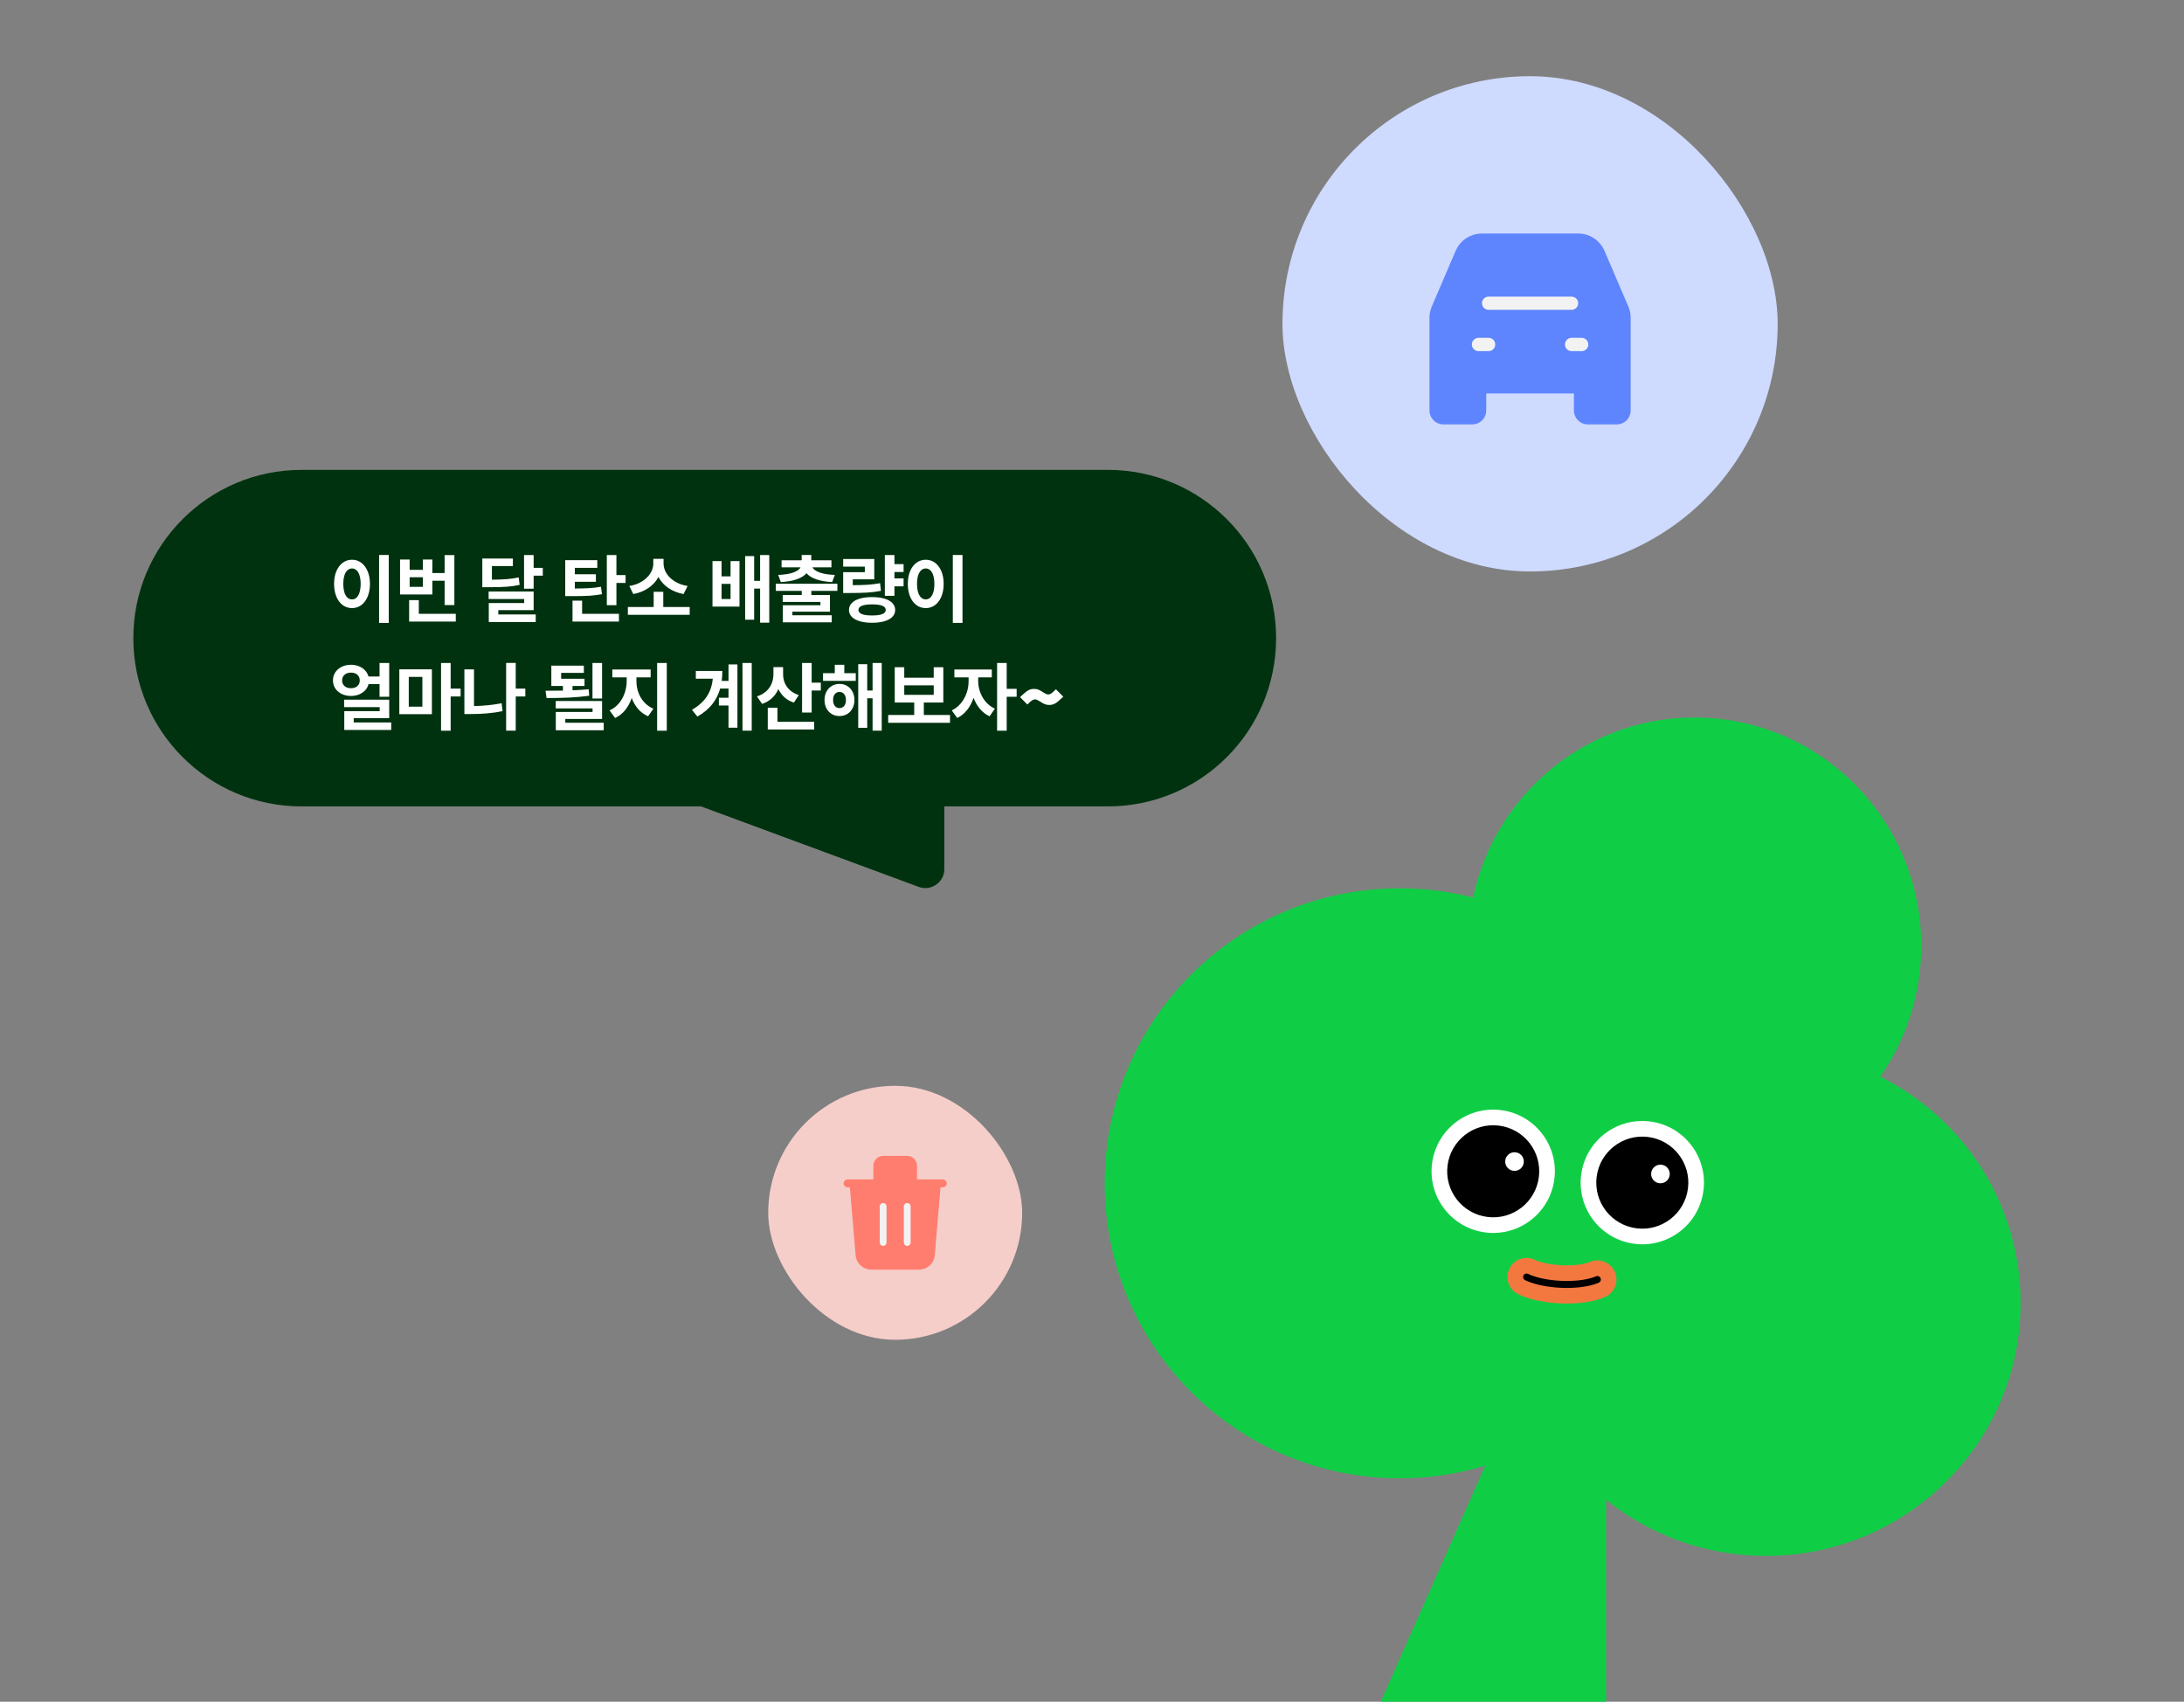 <svg width="344" height="268" viewBox="0 0 344 268" fill="none" xmlns="http://www.w3.org/2000/svg">
<rect x="0" y="0" width="344" height="268" fill="#808080" stroke="none"/>
<g clip-path="url(#clip0_1442_2814)">
<rect x="202" y="12" width="78" height="78" rx="39" fill="#CEDAFE"/>
<path d="M234.502 47.746H247.502ZM232.877 54.246H234.502ZM247.502 54.246H249.127Z" fill="#5E85FD"/>
<path d="M234.502 47.746H247.502M232.877 54.246H234.502M247.502 54.246H249.127" stroke="#5E85FD" stroke-width="2.438" stroke-linecap="round" stroke-linejoin="round"/>
<path d="M226.375 60.747V50.038C226.375 49.599 226.465 49.163 226.638 48.759L230.407 39.968C230.657 39.383 231.073 38.885 231.604 38.535C232.135 38.184 232.757 37.997 233.393 37.997H248.607C249.243 37.997 249.864 38.184 250.395 38.534C250.926 38.884 251.343 39.382 251.593 39.967L255.363 48.758C255.537 49.163 255.626 49.599 255.625 50.04V60.747M226.375 60.747V64.647C226.375 64.906 226.478 65.154 226.661 65.337C226.843 65.519 227.091 65.622 227.35 65.622H231.9C232.159 65.622 232.407 65.519 232.589 65.337C232.772 65.154 232.875 64.906 232.875 64.647V60.747M226.375 60.747H232.875ZM255.625 60.747V64.647C255.625 64.906 255.522 65.154 255.339 65.337C255.157 65.519 254.909 65.622 254.65 65.622H250.1C249.972 65.622 249.845 65.597 249.727 65.548C249.609 65.499 249.501 65.427 249.411 65.337C249.32 65.246 249.248 65.138 249.199 65.02C249.15 64.902 249.125 64.775 249.125 64.647V60.747M255.625 60.747H249.125ZM232.875 60.747H249.125Z" fill="#5E85FD"/>
<path d="M226.375 60.747V50.038C226.375 49.599 226.465 49.163 226.638 48.759L230.407 39.968C230.657 39.383 231.073 38.885 231.604 38.535C232.135 38.184 232.757 37.997 233.393 37.997H248.607C249.243 37.997 249.864 38.184 250.395 38.534C250.926 38.884 251.343 39.382 251.593 39.967L255.363 48.758C255.537 49.163 255.626 49.599 255.625 50.04V60.747M226.375 60.747V64.647C226.375 64.906 226.478 65.154 226.661 65.337C226.843 65.519 227.091 65.622 227.35 65.622H231.9C232.159 65.622 232.407 65.519 232.589 65.337C232.772 65.154 232.875 64.906 232.875 64.647V60.747M226.375 60.747H232.875M255.625 60.747V64.647C255.625 64.906 255.522 65.154 255.339 65.337C255.157 65.519 254.909 65.622 254.65 65.622H250.1C249.972 65.622 249.845 65.597 249.727 65.548C249.609 65.499 249.501 65.427 249.411 65.337C249.32 65.246 249.248 65.138 249.199 65.02C249.15 64.902 249.125 64.775 249.125 64.647V60.747M255.625 60.747H249.125M232.875 60.747H249.125" stroke="#5E85FD" stroke-width="2.438"/>
<path d="M247.533 47.753H234.467" stroke="#F2F2F2" stroke-width="2.089" stroke-linecap="round"/>
<path d="M234.467 54.251H232.875" stroke="#F2F2F2" stroke-width="2.089" stroke-linecap="round"/>
<path d="M249.131 54.251H247.539" stroke="#F2F2F2" stroke-width="2.089" stroke-linecap="round"/>
<rect x="121" y="171" width="40" height="40" rx="20" fill="#F5CEC9"/>
<path d="M133.5 186.369H148.5ZM139.125 190.072V195.628ZM142.875 190.072V195.628ZM134.438 186.369L135.375 197.48C135.375 197.971 135.573 198.442 135.924 198.789C136.276 199.137 136.753 199.332 137.25 199.332H144.75C145.247 199.332 145.724 199.137 146.076 198.789C146.427 198.442 146.625 197.971 146.625 197.48L147.563 186.369M138.188 186.369V183.591C138.188 183.345 138.286 183.11 138.462 182.936C138.638 182.763 138.876 182.665 139.125 182.665H142.875C143.124 182.665 143.362 182.763 143.538 182.936C143.714 183.11 143.813 183.345 143.813 183.591V186.369" fill="#FF7D6F"/>
<path d="M133.5 186.369H148.5M139.125 190.072V195.628M142.875 190.072V195.628M134.438 186.369L135.375 197.48C135.375 197.971 135.573 198.442 135.924 198.789C136.276 199.137 136.753 199.332 137.25 199.332H144.75C145.247 199.332 145.724 199.137 146.076 198.789C146.427 198.442 146.625 197.971 146.625 197.48L147.563 186.369M138.188 186.369V183.591C138.188 183.345 138.286 183.11 138.462 182.936C138.638 182.763 138.876 182.665 139.125 182.665H142.875C143.124 182.665 143.362 182.763 143.538 182.936C143.714 183.11 143.813 183.345 143.813 183.591V186.369" stroke="#FF7D6F" stroke-width="1.25" stroke-linecap="round" stroke-linejoin="round"/>
<path d="M139.102 189.997L139.102 195.676" stroke="#F2F2F2" stroke-width="1.071" stroke-linecap="round"/>
<path d="M142.895 189.997L142.895 195.676" stroke="#F2F2F2" stroke-width="1.071" stroke-linecap="round"/>
<path fill-rule="evenodd" clip-rule="evenodd" d="M302.615 148.944C302.615 156.613 300.229 163.722 296.164 169.558C309.271 176.113 318.263 189.604 318.263 205.182C318.263 227.194 300.31 245.038 278.163 245.038C268.624 245.038 259.862 241.727 252.979 236.199V268.902C252.979 268.956 252.935 269 252.881 269H217.185C217.115 269 217.067 268.927 217.096 268.863L233.947 230.823C229.678 232.117 225.149 232.812 220.458 232.812C194.8 232.812 174 212.012 174 186.354C174 160.696 194.8 139.897 220.458 139.897C224.448 139.897 228.321 140.4 232.016 141.346C235.479 125.144 249.789 113 266.916 113C286.632 113 302.615 129.092 302.615 148.944Z" fill="#0FCE45"/>
<ellipse cx="258.679" cy="186.253" rx="9.711" ry="9.711" transform="rotate(7.017 258.679 186.253)" fill="white"/>
<ellipse cx="258.678" cy="186.252" rx="7.249" ry="7.249" transform="rotate(7.017 258.678 186.252)" fill="black"/>
<ellipse cx="235.194" cy="184.464" rx="9.711" ry="9.711" transform="rotate(7.017 235.194 184.464)" fill="white"/>
<ellipse cx="235.194" cy="184.464" rx="7.249" ry="7.249" transform="rotate(7.017 235.194 184.464)" fill="black"/>
<path d="M240.449 201.115C240.449 201.115 242.39 202.174 246.283 202.28C249.852 202.378 251.6 201.505 251.6 201.505" stroke="#F27840" stroke-width="6.018" stroke-linecap="round"/>
<path d="M240.449 201.115C240.449 201.115 242.39 202.174 246.283 202.28C249.852 202.378 251.6 201.505 251.6 201.505" stroke="black" stroke-width="1.094" stroke-linecap="round"/>
<circle cx="238.551" cy="182.931" r="1.467" fill="white"/>
<circle cx="261.535" cy="184.887" r="1.467" fill="white"/>
<path fill-rule="evenodd" clip-rule="evenodd" d="M47.5 74C32.864 74 21 85.865 21 100.5C21 115.135 32.864 127 47.5 127H110.42L144.702 139.673C146.662 140.397 148.743 138.948 148.743 136.859V127H174.5C189.136 127 201 115.135 201 100.5C201 85.865 189.136 74 174.5 74H47.5Z" fill="#00320F"/>
<path d="M61.234 98.102H59.711V87.402H61.234V98.102ZM55.445 88.152C55.988 88.152 56.473 88.309 56.898 88.621C57.324 88.934 57.658 89.377 57.9 89.951C58.147 90.525 58.27 91.191 58.27 91.949C58.27 92.715 58.147 93.387 57.9 93.965C57.658 94.543 57.324 94.988 56.898 95.301C56.473 95.613 55.988 95.769 55.445 95.769C54.902 95.769 54.416 95.613 53.986 95.301C53.56 94.988 53.227 94.543 52.984 93.965C52.742 93.387 52.621 92.715 52.621 91.949C52.621 91.191 52.742 90.525 52.984 89.951C53.227 89.377 53.56 88.934 53.986 88.621C54.416 88.309 54.902 88.152 55.445 88.152ZM55.445 89.523C55.172 89.527 54.932 89.623 54.725 89.811C54.518 89.998 54.357 90.273 54.244 90.637C54.131 90.996 54.074 91.434 54.074 91.949C54.074 92.469 54.131 92.914 54.244 93.285C54.357 93.652 54.518 93.93 54.725 94.117C54.932 94.305 55.172 94.398 55.445 94.398C55.719 94.398 55.957 94.305 56.16 94.117C56.367 93.926 56.525 93.647 56.635 93.279C56.748 92.912 56.805 92.469 56.805 91.949C56.805 91.438 56.748 91 56.635 90.637C56.525 90.273 56.367 89.998 56.16 89.811C55.957 89.623 55.719 89.527 55.445 89.523ZM71.567 95.289H70.032V91.457H68.099V93.625H63.013V88.117H64.525V89.746H66.611V88.117H68.099V90.25H70.032V87.426H71.567V95.289ZM71.79 97.891H64.442V94.516H65.966V96.672H71.79V97.891ZM66.611 92.418V90.906H64.525V92.418H66.611ZM80.784 89.148H77.48V91.293C78.433 91.285 79.222 91.256 79.847 91.205C80.476 91.154 81.093 91.066 81.699 90.941L81.851 92.113C81.206 92.254 80.54 92.35 79.853 92.4C79.169 92.451 78.269 92.477 77.152 92.477H76.859H75.968V87.965H80.784V89.148ZM84.054 89.43H85.496V90.66H84.054V92.711H82.542V87.414H84.054V89.43ZM84.054 96.086H78.488V96.766H84.382V97.961H76.988V94.973H82.566V94.34H76.964V93.156H84.054V96.086ZM94.08 89.43H90.541V90.438H93.857V91.621H90.541V92.688C91.478 92.68 92.252 92.658 92.861 92.623C93.47 92.584 94.068 92.512 94.654 92.406L94.818 93.578C94.173 93.699 93.517 93.781 92.849 93.824C92.181 93.863 91.322 93.883 90.271 93.883H89.919H89.029V88.223H94.08V89.43ZM97.091 90.566H98.533V91.809H97.091V95.312H95.58V87.414H97.091V90.566ZM97.49 97.891H90.177V94.598H91.689V96.672H97.49V97.891ZM108.632 96.824H98.893V95.594H102.96V93.203H104.471V95.594H108.632V96.824ZM104.518 88.785C104.522 89.297 104.673 89.797 104.969 90.285C105.27 90.773 105.706 91.197 106.276 91.557C106.846 91.916 107.522 92.16 108.303 92.289L107.671 93.555C106.749 93.387 105.946 93.066 105.262 92.594C104.583 92.121 104.065 91.547 103.71 90.871C103.35 91.547 102.829 92.121 102.145 92.594C101.466 93.066 100.667 93.387 99.749 93.555L99.128 92.289C99.901 92.16 100.573 91.914 101.143 91.551C101.714 91.188 102.149 90.762 102.45 90.273C102.751 89.781 102.901 89.285 102.901 88.785V88.012H104.518V88.785ZM113.653 90.766H115.071V88.363H116.478V95.535H112.224V88.363H113.653V90.766ZM115.071 94.34V91.949H113.653V94.34H115.071ZM121.165 98.066H119.724V92.699H118.786V97.598H117.368V87.578H118.786V91.481H119.724V87.414H121.165V98.066ZM131.897 93.051H127.795V93.707H130.725V96.332H124.807V96.894H131.006V98.008H123.307V95.324H129.225V94.797H123.283V93.707H126.283V93.051H122.193V91.938H131.897V93.051ZM127.783 88.234H130.959V89.348H127.965C128.129 89.668 128.502 89.938 129.084 90.156C129.666 90.375 130.471 90.504 131.498 90.543L131.076 91.668C130.092 91.617 129.256 91.473 128.568 91.234C127.885 90.996 127.373 90.678 127.033 90.279C126.686 90.678 126.17 90.996 125.486 91.234C124.803 91.473 123.971 91.617 122.99 91.668L122.568 90.543C123.592 90.504 124.395 90.375 124.977 90.156C125.559 89.938 125.932 89.668 126.096 89.348H123.107V88.234H126.272V87.402H127.783V88.234ZM142.323 90.086H140.882V91.094H142.323V92.336H140.882V93.836H139.37V87.414H140.882V88.844H142.323V90.086ZM137.706 91.234H134.32V92.16C135.253 92.156 136.04 92.133 136.681 92.09C137.325 92.043 137.972 91.961 138.62 91.844L138.761 93.051C138.046 93.188 137.316 93.279 136.57 93.326C135.823 93.369 134.874 93.391 133.722 93.391H132.808V90.109H136.218V89.242H132.808V88.035H137.706V91.234ZM137.366 94.035C138.109 94.035 138.751 94.115 139.294 94.275C139.841 94.432 140.261 94.664 140.554 94.973C140.851 95.277 140.999 95.641 140.999 96.062C140.999 96.481 140.853 96.84 140.56 97.141C140.267 97.445 139.847 97.678 139.3 97.838C138.753 97.998 138.109 98.078 137.366 98.078C136.62 98.078 135.974 97.998 135.427 97.838C134.88 97.678 134.458 97.445 134.161 97.141C133.868 96.84 133.722 96.481 133.722 96.062C133.722 95.641 133.87 95.277 134.167 94.973C134.464 94.664 134.886 94.432 135.433 94.275C135.98 94.115 136.624 94.035 137.366 94.035ZM137.366 95.184C135.933 95.184 135.214 95.477 135.21 96.062C135.214 96.641 135.933 96.93 137.366 96.93C138.8 96.93 139.515 96.641 139.511 96.062C139.515 95.477 138.8 95.184 137.366 95.184ZM151.602 98.102H150.078V87.402H151.602V98.102ZM145.813 88.152C146.356 88.152 146.84 88.309 147.266 88.621C147.692 88.934 148.026 89.377 148.268 89.951C148.514 90.525 148.637 91.191 148.637 91.949C148.637 92.715 148.514 93.387 148.268 93.965C148.026 94.543 147.692 94.988 147.266 95.301C146.84 95.613 146.356 95.769 145.813 95.769C145.27 95.769 144.784 95.613 144.354 95.301C143.928 94.988 143.594 94.543 143.352 93.965C143.11 93.387 142.989 92.715 142.989 91.949C142.989 91.191 143.11 90.525 143.352 89.951C143.594 89.377 143.928 88.934 144.354 88.621C144.784 88.309 145.27 88.152 145.813 88.152ZM145.813 89.523C145.539 89.527 145.299 89.623 145.092 89.811C144.885 89.998 144.725 90.273 144.612 90.637C144.498 90.996 144.442 91.434 144.442 91.949C144.442 92.469 144.498 92.914 144.612 93.285C144.725 93.652 144.885 93.93 145.092 94.117C145.299 94.305 145.539 94.398 145.813 94.398C146.086 94.398 146.325 94.305 146.528 94.117C146.735 93.926 146.893 93.647 147.002 93.279C147.116 92.912 147.172 92.469 147.172 91.949C147.172 91.438 147.116 91 147.002 90.637C146.893 90.273 146.735 89.998 146.528 89.811C146.325 89.623 146.086 89.527 145.813 89.523ZM61.305 109.734H59.781V107.742H58.047C57.953 108.109 57.775 108.434 57.514 108.715C57.252 108.996 56.928 109.215 56.541 109.371C56.158 109.527 55.738 109.605 55.281 109.605C54.746 109.605 54.262 109.5 53.828 109.289C53.395 109.078 53.055 108.787 52.809 108.416C52.566 108.045 52.445 107.625 52.445 107.156C52.445 106.684 52.566 106.262 52.809 105.891C53.055 105.516 53.393 105.223 53.822 105.012C54.256 104.801 54.742 104.695 55.281 104.695C55.734 104.695 56.152 104.773 56.535 104.93C56.918 105.082 57.238 105.297 57.496 105.574C57.758 105.852 57.938 106.172 58.035 106.535H59.781V104.414H61.305V109.734ZM55.281 105.926C55.012 105.926 54.772 105.977 54.56 106.078C54.353 106.176 54.19 106.318 54.068 106.506C53.947 106.689 53.887 106.906 53.887 107.156C53.887 107.41 53.947 107.631 54.068 107.818C54.19 108.002 54.353 108.143 54.56 108.24C54.772 108.338 55.012 108.387 55.281 108.387C55.551 108.387 55.789 108.338 55.996 108.24C56.207 108.143 56.371 108.002 56.488 107.818C56.605 107.631 56.664 107.41 56.664 107.156C56.664 106.906 56.605 106.689 56.488 106.506C56.371 106.318 56.207 106.176 55.996 106.078C55.789 105.977 55.551 105.926 55.281 105.926ZM61.305 113.098H55.715V113.777H61.621V114.961H54.227V111.996H59.805V111.363H54.203V110.191H61.305V113.098ZM68.028 112.477H62.896V105.41H68.028V112.477ZM64.384 111.293H66.528V106.605H64.384V111.293ZM70.982 108.445H72.552V109.688H70.982V115.078H69.47V104.414H70.982V108.445ZM82.744 109.688H81.233V115.066H79.721V104.402H81.233V108.445H82.744V109.688ZM74.658 111.193C76.201 111.166 77.651 111.02 79.006 110.754L79.158 111.996C77.654 112.309 75.955 112.461 74.061 112.453H73.147V105.422H74.658V111.193ZM92.067 108.035H90.18V108.715C91.11 108.676 91.957 108.621 92.723 108.551L92.805 109.57C91.782 109.715 90.717 109.812 89.612 109.863C88.506 109.91 87.332 109.934 86.09 109.934L85.926 108.785C86.907 108.785 87.821 108.777 88.668 108.762V108.035H86.84V104.836H91.961V105.973H88.387V106.898H92.067V108.035ZM94.832 110.004H93.321V104.414H94.832V110.004ZM94.832 113.227H89.043V113.824H95.09V115.008H87.543V112.125H93.332V111.562H87.532V110.402H94.832V113.227ZM100.244 107.297C100.244 107.887 100.343 108.467 100.543 109.037C100.746 109.607 101.048 110.119 101.451 110.572C101.853 111.025 102.341 111.371 102.916 111.609L102.084 112.805C101.482 112.547 100.963 112.17 100.525 111.674C100.088 111.174 99.746 110.592 99.5 109.928C99.254 110.654 98.908 111.291 98.463 111.838C98.021 112.385 97.494 112.797 96.88 113.074L96.013 111.879C96.588 111.621 97.078 111.25 97.484 110.766C97.89 110.277 98.195 109.732 98.398 109.131C98.601 108.525 98.705 107.914 98.709 107.297V106.676H96.447V105.434H102.482V106.676H100.244V107.297ZM105.025 115.078H103.502V104.414H105.025V115.078ZM118.402 115.066H116.949V104.414H118.402V115.066ZM116.152 114.598H114.746V111.105H113.234V109.887H114.746V108.434H113.433C113.18 109.348 112.764 110.172 112.185 110.906C111.607 111.637 110.828 112.285 109.847 112.852L108.992 111.797C110.043 111.168 110.826 110.459 111.342 109.67C111.861 108.881 112.17 107.953 112.267 106.887H109.601V105.668H113.773C113.773 106.238 113.74 106.762 113.674 107.238H114.746V104.637H116.152V114.598ZM123.345 106.23C123.349 106.695 123.438 107.141 123.614 107.566C123.79 107.988 124.061 108.365 124.429 108.697C124.8 109.029 125.263 109.285 125.817 109.465L125.044 110.648C124.474 110.465 123.983 110.191 123.573 109.828C123.167 109.461 122.843 109.025 122.601 108.521C122.362 109.072 122.028 109.547 121.599 109.945C121.169 110.344 120.649 110.648 120.04 110.859L119.231 109.676C119.813 109.488 120.298 109.219 120.685 108.867C121.071 108.512 121.356 108.107 121.54 107.654C121.724 107.197 121.817 106.719 121.821 106.219V105.059H123.345V106.23ZM127.845 107.508H129.286V108.75H127.845V112.219H126.333V104.414H127.845V107.508ZM128.243 114.891H120.931V111.457H122.454V113.672H128.243V114.891ZM134.791 107.227H129.635V106.02H131.486V104.695H132.986V106.02H134.791V107.227ZM132.225 107.707C132.678 107.707 133.082 107.814 133.438 108.029C133.797 108.244 134.076 108.545 134.275 108.932C134.479 109.314 134.58 109.75 134.58 110.238C134.58 110.73 134.479 111.17 134.275 111.557C134.076 111.939 133.797 112.238 133.438 112.453C133.082 112.664 132.678 112.77 132.225 112.77C131.775 112.77 131.371 112.664 131.012 112.453C130.656 112.238 130.377 111.939 130.174 111.557C129.971 111.17 129.869 110.73 129.869 110.238C129.869 109.75 129.971 109.314 130.174 108.932C130.377 108.545 130.656 108.244 131.012 108.029C131.371 107.814 131.775 107.707 132.225 107.707ZM132.236 108.973C131.932 108.973 131.686 109.084 131.498 109.307C131.311 109.525 131.217 109.832 131.217 110.227C131.217 110.629 131.309 110.945 131.492 111.176C131.676 111.402 131.92 111.516 132.225 111.516C132.529 111.516 132.775 111.404 132.963 111.182C133.15 110.955 133.244 110.641 133.244 110.238C133.244 109.977 133.201 109.752 133.115 109.564C133.029 109.373 132.91 109.227 132.758 109.125C132.606 109.023 132.432 108.973 132.236 108.973ZM138.881 115.066H137.44V109.969H136.596V114.621H135.178V104.602H136.596V108.75H137.44V104.414H138.881V115.066ZM149.636 113.836H139.898V112.605H143.999V110.637H140.929V105.082H142.429V106.734H147.07V105.082H148.581V110.637H145.511V112.605H149.636V113.836ZM147.07 109.43V107.93H142.429V109.43H147.07ZM154.075 107.297C154.075 107.852 154.174 108.412 154.373 108.979C154.573 109.541 154.869 110.057 155.264 110.525C155.662 110.99 156.141 111.352 156.7 111.609L155.868 112.805C155.285 112.539 154.782 112.154 154.356 111.65C153.93 111.146 153.594 110.562 153.348 109.898C153.102 110.625 152.76 111.266 152.323 111.82C151.885 112.371 151.368 112.789 150.77 113.074L149.914 111.879C150.477 111.613 150.957 111.234 151.356 110.742C151.758 110.25 152.061 109.703 152.264 109.102C152.467 108.5 152.567 107.898 152.563 107.297V106.676H150.325V105.434H156.219V106.676H154.075V107.297ZM158.563 108.48H160.133V109.734H158.563V115.078H157.051V104.414H158.563V108.48ZM165.298 111.023C165.009 111.023 164.755 110.979 164.537 110.889C164.322 110.795 164.091 110.664 163.845 110.496C163.658 110.375 163.503 110.287 163.382 110.232C163.261 110.174 163.134 110.145 163.001 110.145C162.857 110.145 162.703 110.201 162.539 110.314C162.374 110.428 162.134 110.641 161.818 110.953L160.669 109.793C161.033 109.445 161.318 109.188 161.525 109.02C161.736 108.848 161.945 108.717 162.152 108.627C162.363 108.537 162.595 108.492 162.849 108.492C163.134 108.492 163.384 108.539 163.599 108.633C163.814 108.723 164.044 108.852 164.29 109.02C164.478 109.141 164.632 109.23 164.753 109.289C164.874 109.344 165.001 109.371 165.134 109.371C165.279 109.371 165.433 109.314 165.597 109.201C165.765 109.084 166.005 108.867 166.318 108.551L167.478 109.723C167.107 110.07 166.818 110.33 166.611 110.502C166.404 110.67 166.195 110.799 165.984 110.889C165.777 110.979 165.548 111.023 165.298 111.023Z" fill="white"/>
</g>
<defs>
<clipPath id="clip0_1442_2814">
<rect width="344" height="268" fill="white"/>
</clipPath>
</defs>
</svg>
